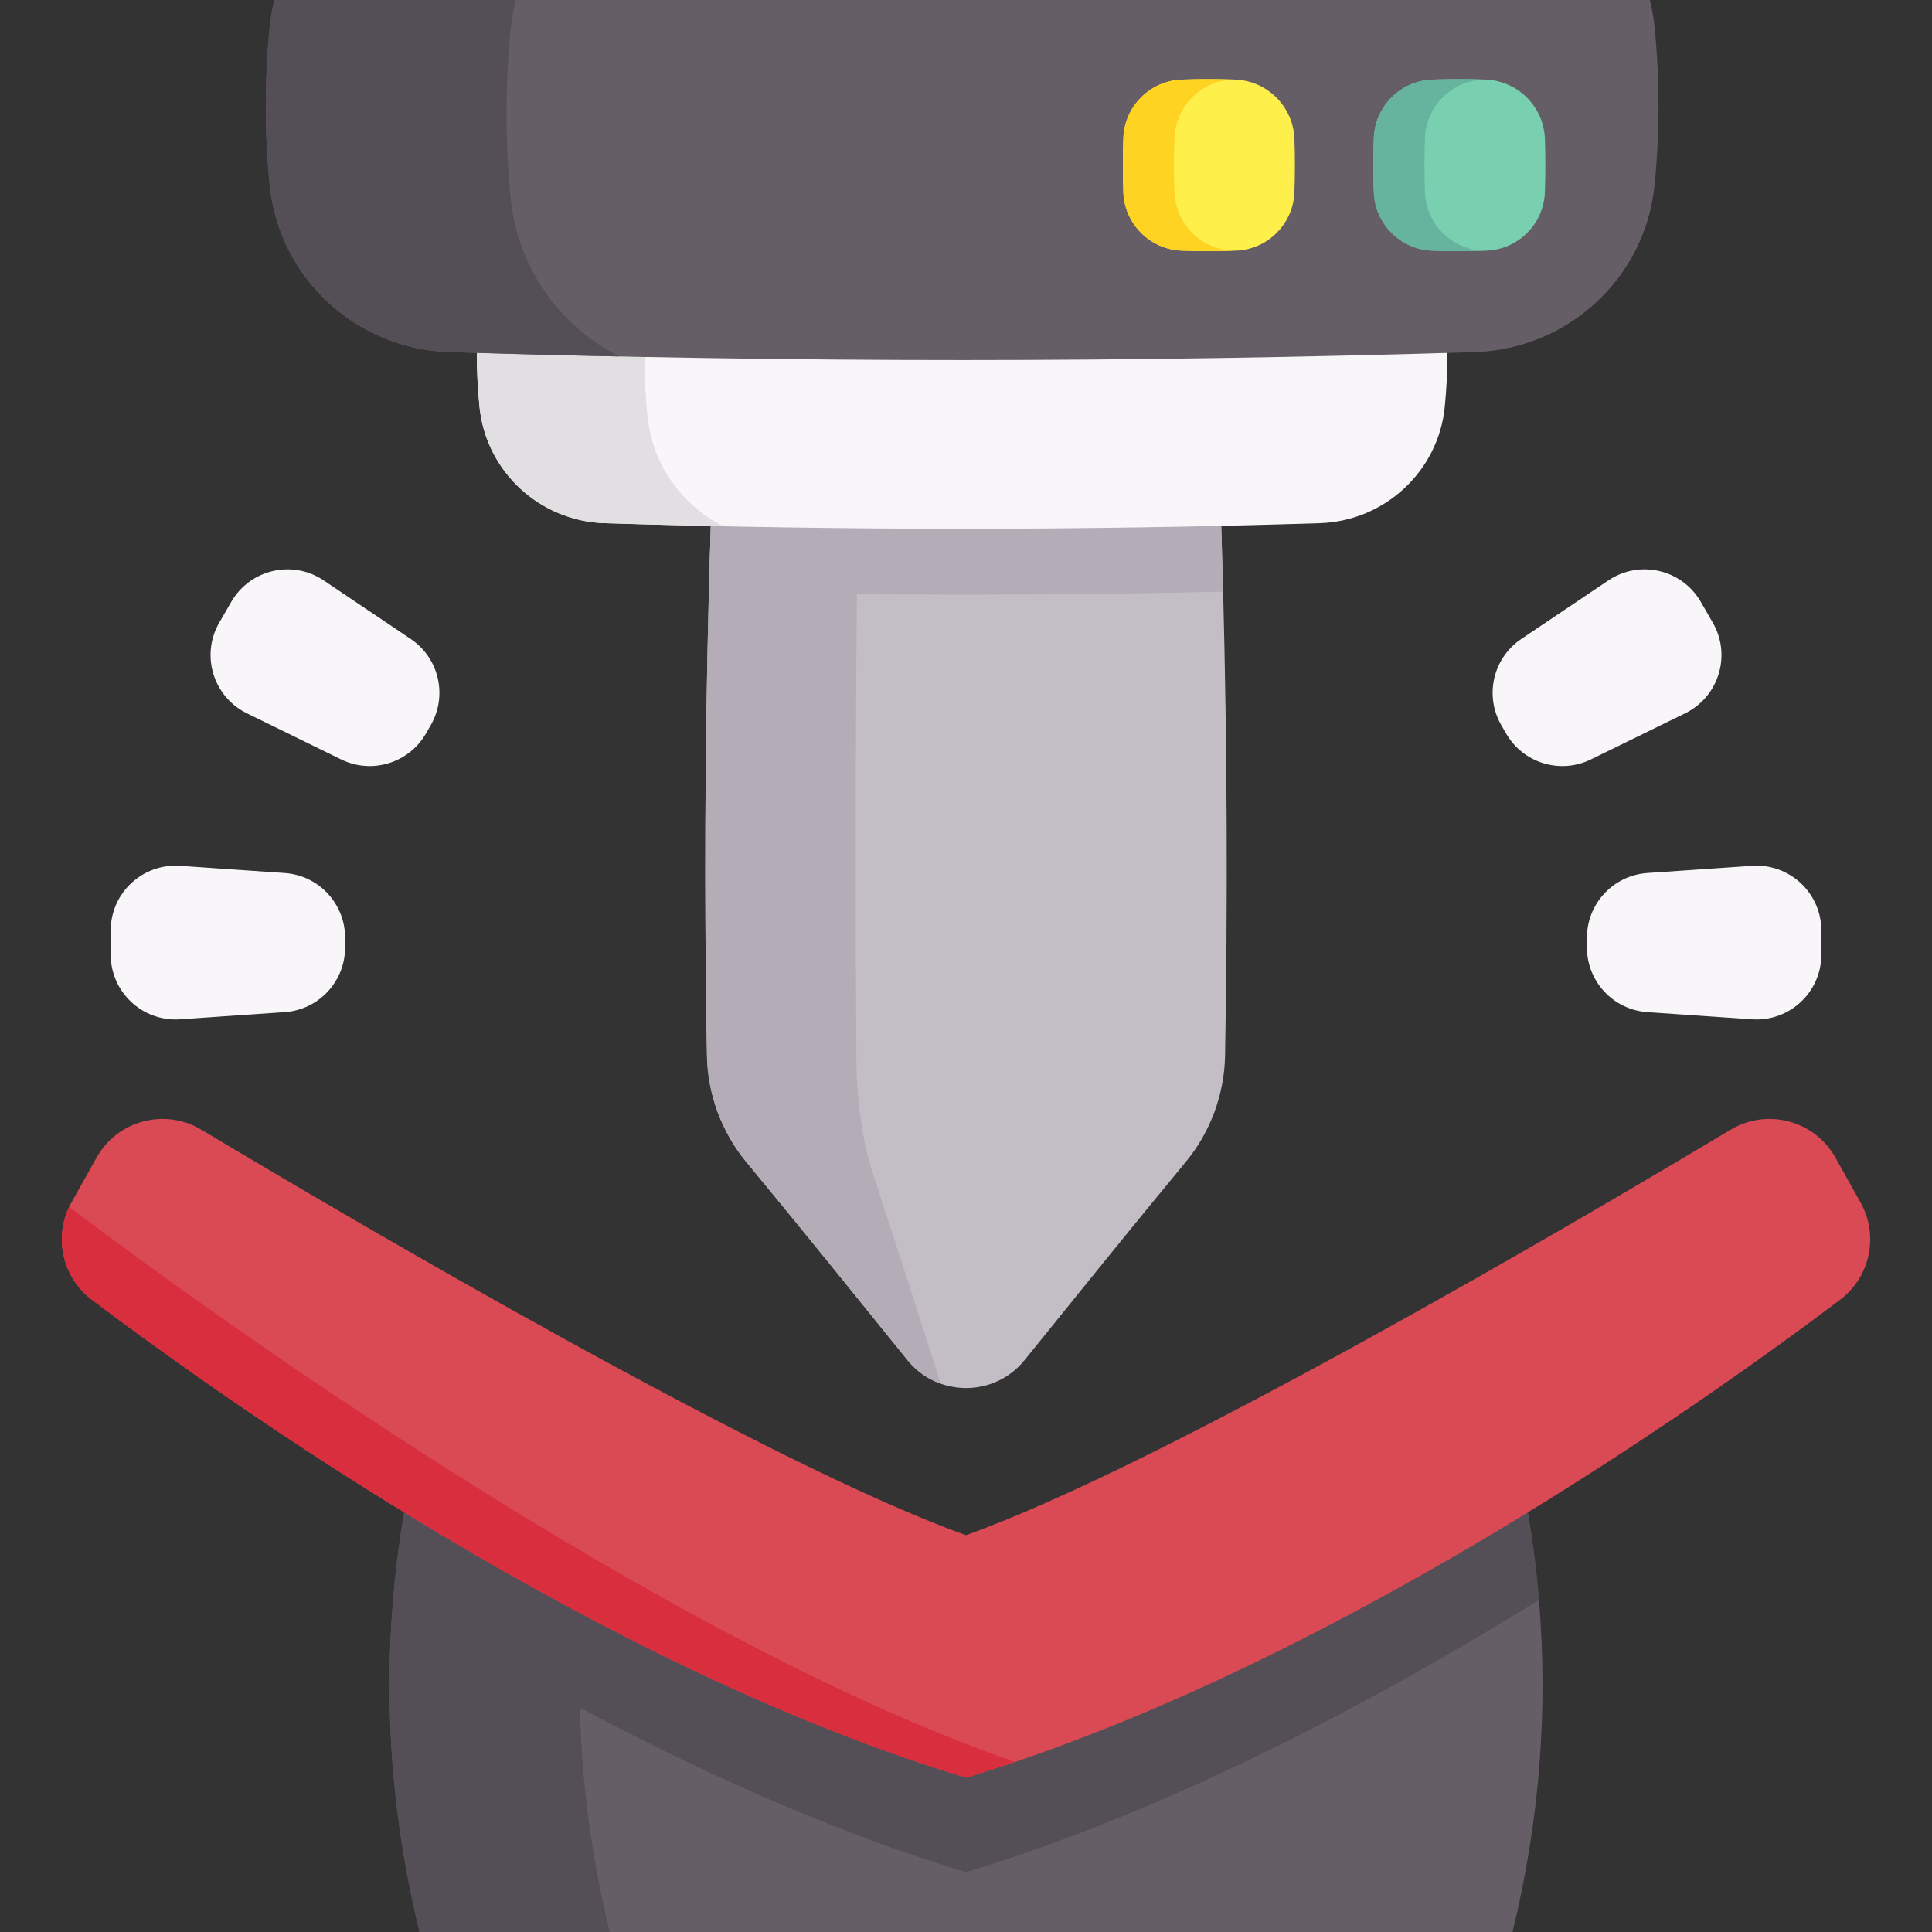 <svg id="Capa_1" enable-background="new 0 0 512 512" height="512" viewBox="0 0 512 512" width="512" xmlns="http://www.w3.org/2000/svg"><rect x="0" y="0" width="512" height="512" fill="#333333" stroke="none"/><g><path d="m324.663 279.653c-.185 10.384-3.884 20.398-10.518 28.392-14.443 17.431-28.732 35.222-42.619 52.395-7.984 9.88-23.055 9.88-31.039 0-13.887-17.173-28.175-34.964-42.619-52.395-6.634-7.994-10.333-18.008-10.518-28.392-.721-40.929-.556-81.868.515-122.808.567-21.912 1.401-43.834 2.493-65.757.041-1.081.103-2.174.154-3.255 43.659-10.405 87.328-10.405 130.988 0 .051 1.082.113 2.174.154 3.255 1.092 21.912 1.926 43.814 2.493 65.715 1.072 40.961 1.237 81.9.516 122.85z" fill="#c3bec6"/><path d="m231.402 311.195c6.064 18.462 12.067 37.305 17.894 55.498-3.321-1.176-6.394-3.259-8.808-6.25-13.893-17.172-28.177-34.974-42.627-52.404-6.621-7.993-10.324-17.997-10.51-28.384-1.134-63.945-.082-127.88 3.156-191.826 12.562-2.991 25.124-5.126 37.676-6.394-1.289 66.482-1.702 132.965-1.227 199.447.073 11.088 1.641 21.773 4.446 30.313z" fill="#b4acb7"/><path d="m400.836 511.996h-289.652c-7.137-29.312-9.478-58.623-7.013-87.935 1.186-14.315 3.527-28.621 7.013-42.936l146.631 63.935 143.021-63.935c3.476 14.305 5.817 28.621 7.003 42.926 2.465 29.311.134 58.633-7.003 87.945z" fill="#665e66"/><path d="m407.839 424.05c-43.844 27.064-98.156 55.89-151.839 72.104-53.673-16.213-107.985-45.03-151.829-72.093 1.186-14.315 3.527-28.621 7.013-42.936l146.631 63.935 143.021-63.935c3.475 14.305 5.817 28.62 7.003 42.925z" fill="#544f57"/><path d="m161.594 512h-50.414c-10.623-43.617-10.623-87.244 0-130.871l46.268 20.174c-6.23 36.902-4.837 73.805 4.146 110.697z" fill="#544f57"/><path d="m256.001 471.092c96.951-29.283 195.984-99.704 231.646-126.641 7.994-6.038 10.309-17.041 5.417-25.784l-6.646-11.877c-5.518-9.862-18.089-13.214-27.784-7.408-42.462 25.428-150.571 88.867-202.633 107.455-52.062-18.587-160.171-82.026-202.633-107.454-9.695-5.806-22.266-2.454-27.784 7.408l-6.646 11.877c-4.892 8.742-2.577 19.745 5.417 25.784 35.662 26.937 134.696 97.357 231.646 126.64z" fill="#da4a54"/><path d="m18.895 320.274c34.12 25.775 154.774 113.495 250.056 146.667-4.316 1.463-8.633 2.854-12.949 4.152-96.95-29.278-195.982-99.701-231.647-126.64-7.644-5.769-10.096-16.091-6.027-24.632.186.164.371.309.567.453z" fill="#d82e3d"/><path d="m324.148 156.804c-45.431 1.04-90.852 1.061-136.283.041.567-21.912 1.401-43.834 2.493-65.757h131.297c1.092 21.913 1.926 43.814 2.493 65.716z" fill="#b4acb7"/><path d="m382.881 107.8c-1.696 17.152-15.966 30.315-33.198 30.854-63.139 1.963-126.27 1.963-189.409 0-17.231-.539-31.501-13.702-33.198-30.854-.963-9.719-.963-19.446 0-29.165.173-1.718.467-3.393.877-5.018h254.05c.41 1.625.704 3.3.877 5.018.964 9.719.964 19.446.001 29.165z" fill="#f9f6f9"/><path d="m191.71 139.466c-10.481-.216-20.955-.489-31.436-.812-17.231-.539-31.501-13.702-33.198-30.854-.963-9.719-.963-19.446 0-29.165.173-1.718.467-3.393.877-5.018h44.577c-.439 1.74-.755 3.537-.942 5.384-1.028 10.424-1.028 20.862 0 31.285 1.281 12.883 9.167 23.674 20.122 29.18z" fill="#e2dfe2"/><g><path d="m438.481 49.042c-2.434 24.608-22.907 43.493-47.629 44.267-90.586 2.816-181.161 2.816-271.747 0-24.722-.774-45.195-19.659-47.629-44.267-1.382-13.944-1.382-27.899 0-41.843.248-2.465.67-4.868 1.258-7.199h364.488c.588 2.331 1.011 4.734 1.258 7.199 1.383 13.944 1.383 27.899.001 41.843z" fill="#665e66"/><path d="m164.207 94.474c-15.037-.309-30.065-.701-45.102-1.165-24.722-.774-45.195-19.659-47.629-44.267-1.382-13.944-1.382-27.899 0-41.843.248-2.465.67-4.868 1.258-7.199h63.956c-.629 2.496-1.083 5.074-1.351 7.725-1.475 14.955-1.475 29.931 0 44.886 1.836 18.482 13.15 33.963 28.868 41.863z" fill="#544f57"/><g><g><path d="m327.572 66.426c-4.804.176-9.608.176-14.412 0-8.376-.307-15.15-7.082-15.458-15.458-.176-4.804-.176-9.608 0-14.412.307-8.376 7.082-15.15 15.458-15.458 4.704-.173 9.408-.176 14.113-.011 8.605.303 15.465 7.163 15.768 15.768.165 4.704.162 9.409-.011 14.113-.308 8.376-7.082 15.151-15.458 15.458z" fill="#ffef4a"/><path d="m393.952 66.426c-4.804.176-9.608.176-14.412 0-8.376-.307-15.15-7.082-15.458-15.458-.176-4.804-.176-9.608 0-14.412.307-8.376 7.082-15.15 15.458-15.458 4.704-.173 9.408-.176 14.113-.011 8.605.303 15.465 7.163 15.768 15.768.165 4.704.162 9.409-.011 14.113-.307 8.376-7.082 15.151-15.458 15.458z" fill="#78d0b1"/></g><g><path d="m326.706 66.429c.145 0 .289.01.433.01-4.662.165-9.324.155-13.975-.01-8.375-.309-15.151-7.086-15.46-15.46-.176-4.806-.176-9.612 0-14.419.309-8.375 7.085-15.151 15.46-15.45 4.662-.175 9.334-.175 13.996-.01-.155 0-.299 0-.454.01-8.375.299-15.151 7.075-15.45 15.45-.186 4.806-.186 9.612 0 14.419.299 8.374 7.075 15.15 15.45 15.46z" fill="#ffd321"/><path d="m393.085 66.429c.144 0 .289.01.433.01-4.662.165-9.313.155-13.975-.01-8.375-.309-15.151-7.086-15.46-15.46-.175-4.806-.175-9.612 0-14.419.309-8.375 7.086-15.151 15.46-15.45 4.662-.175 9.334-.175 13.996-.01-.155 0-.299 0-.454.01-8.375.299-15.151 7.075-15.45 15.45-.176 4.806-.176 9.612 0 14.419.299 8.374 7.075 15.15 15.45 15.46z" fill="#66b49d"/></g></g></g><g fill="#f9f6f9"><path d="m114.144 192.195-1.281 2.219c-4.519 7.828-14.328 10.82-22.447 6.846l-24.974-12.22c-8.945-4.377-12.312-15.415-7.332-24.039l3.184-5.515c4.979-8.624 16.221-11.228 24.485-5.67l23.07 15.517c7.5 5.044 9.814 15.034 5.295 22.862z"/><path d="m91.458 248.513v2.563c0 9.039-6.999 16.534-16.016 17.153l-27.738 1.903c-9.935.682-18.37-7.194-18.37-17.153v-6.368c0-9.959 8.434-17.834 18.37-17.153l27.738 1.903c9.017.618 16.016 8.113 16.016 17.152z"/><path d="m420.553 251.076v-2.563c0-9.039 6.999-16.534 16.016-17.153l27.738-1.903c9.935-.682 18.37 7.194 18.37 17.153v6.368c0 9.959-8.434 17.834-18.37 17.153l-27.738-1.903c-9.017-.618-16.016-8.114-16.016-17.152z"/><path d="m399.149 194.414-1.281-2.219c-4.519-7.828-2.206-17.818 5.294-22.863l23.07-15.517c8.263-5.558 19.506-2.955 24.485 5.67l3.184 5.515c4.979 8.624 1.613 19.662-7.332 24.039l-24.973 12.221c-8.119 3.974-17.928.982-22.447-6.846z"/></g></g></svg>